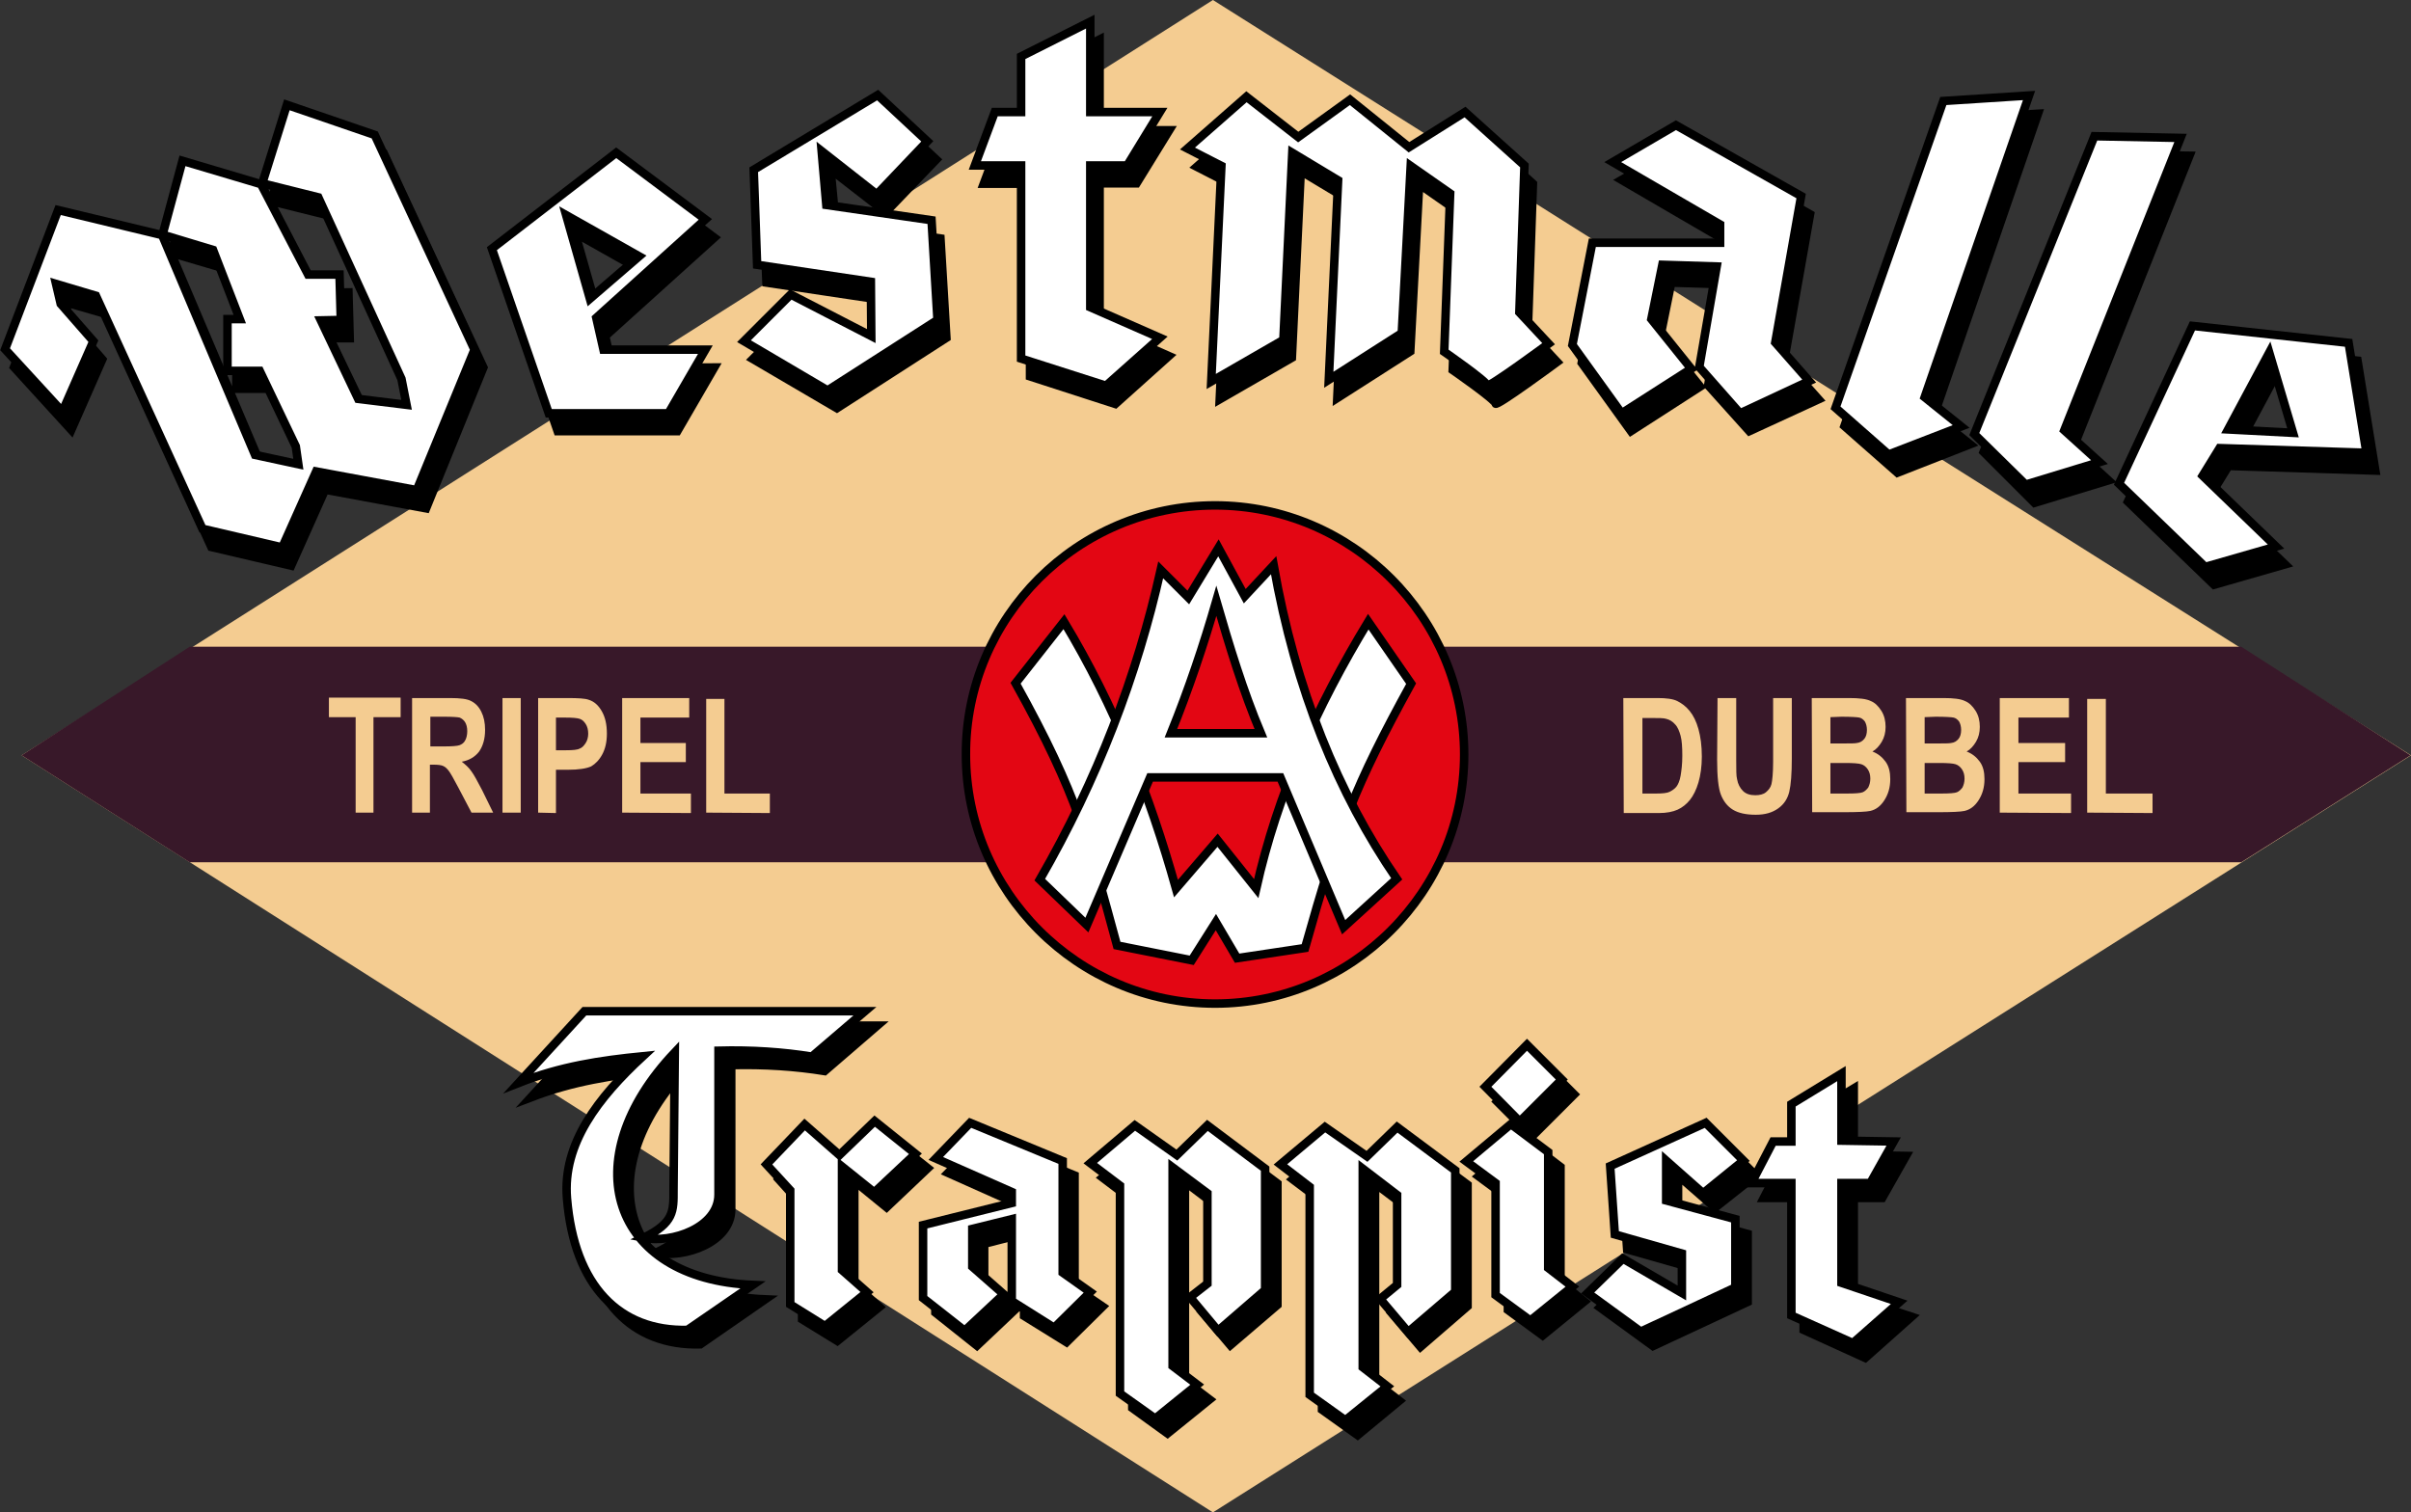 <?xml version="1.0" encoding="utf-8"?>
<!-- Generator: Adobe Illustrator 23.1.1, SVG Export Plug-In . SVG Version: 6.00 Build 0)  -->
<svg version="1.2" baseProfile="tiny" id="Layer_1" xmlns="http://www.w3.org/2000/svg" xmlns:xlink="http://www.w3.org/1999/xlink"
	 x="0px" y="0px" viewBox="0 0 568.1 356.4" xml:space="preserve">
<rect x="0" y="0" width="568.1" height="356.4" fill="#333333" stroke="none"/>
<g>
	<polygon fill-rule="evenodd" fill="#F4CC91" points="5.1,178 285.8,0 568.1,178 285.8,356.4 	"/>
	<path fill-rule="evenodd" fill="#381829" d="M5.1,178l39.6-25.6h483.4l39.9,25.6l-39.9,25.2H44.7L5.1,178L5.1,178z M382.5,164.5
		h8.1c2,0,3.6,0.2,4.6,0.7s2,1.2,2.9,2.3c0.9,1.1,1.6,2.5,2.1,4.3s0.8,3.9,0.8,6.5c0,2.3-0.3,4.4-0.8,6.1c-0.5,1.7-1.2,3.1-2,4.1
		c-0.8,1-1.8,1.8-2.9,2.3c-1.1,0.5-2.6,0.8-4.4,0.8h-8.3L382.5,164.5L382.5,164.5z M387,169.1V187h3.3c1.4,0,2.5-0.1,3.1-0.4
		s1.2-0.7,1.6-1.2c0.4-0.5,0.8-1.4,1-2.6s0.4-2.7,0.4-4.7c0-2-0.1-3.6-0.4-4.7c-0.3-1.1-0.7-2.1-1.3-2.7c-0.6-0.7-1.3-1.1-2.1-1.3
		c-0.6-0.2-1.8-0.2-3.6-0.2H387L387,169.1z M404.7,164.5h4.4v14.6c0,2.3,0,3.8,0.2,4.5c0.2,1.2,0.7,2.1,1.4,2.8s1.7,1,2.9,1
		c1,0,1.9-0.2,2.5-0.7c0.6-0.5,1.1-1.1,1.3-1.9c0.2-0.8,0.4-2.6,0.4-5.3v-15h4.4v14.2c0,3.6-0.2,6.2-0.6,7.9
		c-0.4,1.6-1.2,2.9-2.6,3.9c-1.4,1-3.1,1.5-5.3,1.5c-2.3,0-4.1-0.4-5.4-1.2s-2.2-2-2.8-3.5s-0.9-4.3-0.9-8.3L404.7,164.5
		L404.7,164.5z M426.9,164.5h8.8c2.4,0,4.1,0.2,5.1,0.7c1,0.4,1.8,1.2,2.5,2.3c0.7,1.1,1,2.4,1,3.8c0,1.3-0.3,2.5-0.9,3.5
		c-0.6,1-1.3,1.8-2.2,2.3c1.3,0.5,2.3,1.3,3.1,2.4s1.1,2.5,1.1,4.1c0,2-0.5,3.6-1.4,5s-2,2.2-3.3,2.5c-0.9,0.2-3,0.3-6.2,0.3h-7.5
		L426.9,164.5L426.9,164.5z M431.3,169v6.2h2.9c1.8,0,2.8,0,3.3-0.1c0.8-0.1,1.3-0.4,1.8-1c0.4-0.5,0.6-1.2,0.6-2.1
		c0-0.8-0.2-1.5-0.5-2c-0.4-0.5-0.8-0.8-1.3-0.9c-0.5-0.1-1.9-0.2-4.2-0.2L431.3,169L431.3,169z M431.3,179.8v7.2h4.1
		c1.8,0,3-0.1,3.5-0.3s0.9-0.6,1.3-1.1c0.3-0.6,0.5-1.3,0.5-2.1c0-0.9-0.2-1.6-0.6-2.2s-0.9-1-1.5-1.2c-0.6-0.2-1.9-0.3-3.8-0.3
		L431.3,179.8L431.3,179.8z M449.1,164.5h8.8c2.4,0,4.1,0.2,5.1,0.7c1,0.4,1.8,1.2,2.5,2.3c0.7,1.1,1,2.4,1,3.8
		c0,1.3-0.3,2.5-0.9,3.5c-0.6,1-1.3,1.8-2.2,2.3c1.3,0.5,2.3,1.3,3.1,2.4s1.1,2.5,1.1,4.1c0,2-0.5,3.6-1.4,5s-2,2.2-3.3,2.5
		c-0.9,0.2-3,0.3-6.2,0.3h-7.5L449.1,164.5L449.1,164.5z M453.5,169v6.2h2.9c1.8,0,2.8,0,3.3-0.1c0.8-0.1,1.3-0.4,1.8-1
		c0.4-0.5,0.6-1.2,0.6-2.1c0-0.8-0.2-1.5-0.5-2c-0.4-0.5-0.8-0.8-1.3-0.9c-0.5-0.1-1.9-0.2-4.2-0.2L453.5,169L453.5,169z
		 M453.5,179.8v7.2h4.1c1.8,0,3-0.1,3.5-0.3s0.9-0.6,1.3-1.1c0.3-0.6,0.5-1.3,0.5-2.1c0-0.9-0.2-1.6-0.6-2.2c-0.4-0.6-0.9-1-1.5-1.2
		c-0.6-0.2-1.9-0.3-3.8-0.3L453.5,179.8L453.5,179.8z M471.2,191.5v-27h16.3v4.6h-11.9v6h11v4.5h-11v7.4H488v4.6L471.2,191.5
		L471.2,191.5z M491.8,191.5v-26.8h4.4V187h11v4.6L491.8,191.5L491.8,191.5z M83.8,191.5v-22.5h-6.3v-4.6h16.9v4.6H88v22.5H83.8
		L83.8,191.5z M97.1,191.5v-27h9c2.3,0,4,0.2,4.9,0.7c1,0.5,1.8,1.3,2.4,2.5c0.6,1.2,0.9,2.6,0.9,4.3c0,2.1-0.5,3.8-1.4,5.1
		c-1,1.3-2.4,2.1-4.1,2.4c0.9,0.7,1.7,1.4,2.3,2.3c0.6,0.8,1.4,2.3,2.5,4.4l2.6,5.3h-5.1l-3.1-5.9c-1.1-2.1-1.9-3.5-2.3-4
		c-0.4-0.5-0.8-0.9-1.3-1.1c-0.4-0.2-1.2-0.3-2.2-0.3h-0.9v11.3L97.1,191.5L97.1,191.5z M101.4,175.9h3.2c1.9,0,3.2-0.1,3.7-0.3
		c0.5-0.2,1-0.5,1.3-1.1c0.3-0.5,0.5-1.3,0.5-2.2c0-0.9-0.2-1.6-0.5-2.1c-0.3-0.5-0.8-0.9-1.3-1.1c-0.4-0.1-1.6-0.2-3.5-0.2h-3.4
		L101.4,175.9L101.4,175.9z M118.4,191.5v-27h4.3v27H118.4L118.4,191.5z M126.8,191.5v-27h6.9c2.6,0,4.2,0.1,5,0.4
		c1.3,0.4,2.3,1.3,3.1,2.7c0.8,1.4,1.2,3.1,1.2,5.3c0,2-0.4,3.6-1.1,4.9c-0.7,1.3-1.6,2.2-2.6,2.8c-1.1,0.5-2.9,0.8-5.5,0.8H131
		v10.2L126.8,191.5L126.8,191.5z M131,169.1v7.7h2.4c1.6,0,2.7-0.1,3.2-0.4c0.6-0.2,1-0.7,1.4-1.3c0.4-0.6,0.6-1.4,0.6-2.2
		c0-0.9-0.2-1.7-0.6-2.3c-0.4-0.6-0.8-1-1.4-1.2c-0.6-0.2-1.7-0.3-3.5-0.3L131,169.1L131,169.1z M146.6,191.5v-27h15.8v4.6h-11.5v6
		h10.7v4.5h-10.7v7.4h11.9v4.6L146.6,191.5L146.6,191.5z M166.4,191.5v-26.8h4.3V187h10.7v4.6L166.4,191.5L166.4,191.5z"/>
	<polygon fill-rule="evenodd" stroke="#000000" stroke-width="2" stroke-miterlimit="22.926" points="16.8,101.3 24.1,84.7 
		16.5,75.9 15.3,71.2 24.7,73.9 49.8,128.9 68.6,133.3 76.6,115.4 100.4,119.8 113.9,86.6 90.4,36.1 69.7,28.9 63.9,47.4 77.2,50.7 
		96.8,93.5 97.9,99.6 86.6,98.2 77.7,79.7 82.4,79.7 82.1,68.9 74.7,69 63.6,47.7 45.1,42.2 40.4,59.6 52.3,63.1 58.7,79.4 
		55.7,79.4 55.7,91.6 63.4,91.6 71.8,109.4 72.5,113.7 62.3,111.5 40.3,59.7 15.9,53.8 3.3,86.5 	"/>
	<path fill-rule="evenodd" stroke="#000000" stroke-width="2" stroke-miterlimit="22.926" d="M168.3,86.6l-8.7,15h-28.2
		L118,62.9l29.3-22.6l21,15.7l-25.7,23.2l1.7,7.5L168.3,86.6L168.3,86.6z M141.1,74.6l11.6-10l-17.2-9.7L141.1,74.6L141.1,74.6z"/>
	<path fill-rule="evenodd" stroke="#000000" stroke-width="2" stroke-miterlimit="22.926" d="M538.4,133l-16.7,4.8l-20.3-19.6
		l17.3-37.2l36.8,4l4.2,25.9l-34.6-1.1l-4,6.5L538.4,133L538.4,133z M527.1,105.5l15.3,0.8l-5.6-18.9L527.1,105.5L527.1,105.5z"/>
	<polygon fill-rule="evenodd" stroke="#000000" stroke-width="2" stroke-miterlimit="22.926" points="208.7,50 220.6,37.6 
		208.9,26.7 179.7,44.3 180.6,66.6 207.3,70.6 207.4,83.5 188.4,73.6 177.4,84.6 197.2,96.2 223,79.6 221.6,56.2 196.9,52.6 
		195.7,39.9 	"/>
	<polygon fill-rule="evenodd" stroke="#000000" stroke-width="2" stroke-miterlimit="22.926" points="259.1,9.3 259.1,30.7 
		275.5,30.7 267.8,43.2 259.1,43.2 259.1,76.7 275.4,83.9 262.8,95.2 242.7,88.7 242.7,43.3 231.8,43.3 236.5,30.7 242.7,30.7 
		242.7,17.6 	"/>
	<path fill-rule="evenodd" stroke="#000000" stroke-width="2" stroke-miterlimit="22.926" d="M282,39.3l13.9-12.2l12.2,9.5
		l12.2-8.8l13.9,11.2l13.2-8.3l13.8,12.6l-1.2,34.6l6.9,7.4c0,0-14.5,10.7-14.5,9.8c0-0.9-10.1-7.9-10.1-7.9l1.4-37.3l-9.3-6.5
		l-2.1,39.4l-17.2,11l2.2-47l-10.8-6.5l-2.1,44l-17,9.8l2.4-50.8L282,39.3L282,39.3z"/>
	<polygon fill-rule="evenodd" stroke="#000000" stroke-width="2" stroke-miterlimit="22.926" points="407.5,61.5 377.4,61.5 
		372.7,85.5 384.3,101.6 400.6,91.1 391.2,79.4 393.8,66.6 406.6,67 402.5,90.8 412.2,101.6 428.5,94.1 420.4,85 426.5,50.5 
		397.1,33.8 382.1,42.4 407.5,57.2 	"/>
	<polygon fill-rule="evenodd" stroke="#000000" stroke-width="2" stroke-miterlimit="22.926" points="460,28 480.2,26.8 
		455.7,97.9 464.2,104.7 447.1,111.4 434.6,100.4 	"/>
	<polygon fill-rule="evenodd" stroke="#000000" stroke-width="2" stroke-miterlimit="22.926" points="495.7,36.4 515.9,36.7 
		488.5,105.6 496.8,113.2 479.4,118.5 467.4,106.5 	"/>
	<polygon fill-rule="evenodd" fill="#FFFFFF" stroke="#000000" stroke-width="2" stroke-miterlimit="22.926" points="14.7,97 
		22,80.4 14.3,71.6 13.2,66.9 22.6,69.7 47.7,124.6 66.5,129 74.5,111.1 98.2,115.5 111.8,82.4 88.3,31.8 67.6,24.7 61.8,43.2 
		75,46.5 94.6,89.3 95.8,95.4 84.4,94 75.6,75.5 80.3,75.4 80,64.7 72.6,64.7 61.5,43.4 43,37.9 38.3,55.3 50.2,58.9 56.5,75.2 
		53.6,75.2 53.6,87.4 61.2,87.4 69.7,105.2 70.3,109.4 60.1,107.2 38.2,55.4 13.7,49.5 1.2,82.3 	"/>
	<path fill-rule="evenodd" fill="#FFFFFF" stroke="#000000" stroke-width="2" stroke-miterlimit="22.926" d="M166.2,82.4
		l-8.7,15h-28.2l-13.4-38.8L145.2,36l21,15.7l-25.7,23.2l1.7,7.5L166.2,82.4L166.2,82.4z M139,70.4l11.6-10l-17.2-9.7L139,70.4
		L139,70.4z"/>
	<path fill-rule="evenodd" fill="#FFFFFF" stroke="#000000" stroke-width="2" stroke-miterlimit="22.926" d="M536.3,128.8
		l-16.7,4.8L499.3,114l17.3-37.2l36.8,4l4.2,25.9l-34.6-1.1l-4,6.5L536.3,128.8L536.3,128.8z M525,101.2l15.3,0.8l-5.6-18.9
		L525,101.2L525,101.2z"/>
	<polygon fill-rule="evenodd" fill="#FFFFFF" stroke="#000000" stroke-width="2" stroke-miterlimit="22.926" points="
		206.6,45.8 218.5,33.3 206.8,22.4 177.6,40 178.4,62.4 205.2,66.4 205.3,79.2 186.3,69.4 175.3,80.4 195,92 220.9,75.4 219.5,51.9 
		194.7,48.3 193.6,35.6 	"/>
	<polygon fill-rule="evenodd" fill="#FFFFFF" stroke="#000000" stroke-width="2" stroke-miterlimit="22.926" points="
		256.9,5.1 256.9,26.4 273.3,26.4 265.6,39 256.9,39 256.9,72.4 273.3,79.6 260.6,90.9 240.6,84.5 240.6,39 229.7,39 234.4,26.4 
		240.6,26.4 240.6,13.3 	"/>
	<path fill-rule="evenodd" fill="#FFFFFF" stroke="#000000" stroke-width="2" stroke-miterlimit="22.926" d="M279.8,35
		l13.9-12.2l12.2,9.5l12.2-8.8l13.9,11.2l13.2-8.3L359.2,39L358,73.6l6.9,7.4c0,0-14.5,10.7-14.5,9.8c0-0.9-10.1-7.9-10.1-7.9
		l1.4-37.3l-9.3-6.5l-2.1,39.4l-17.2,11l2.2-47l-10.8-6.5l-2.1,44.1l-17,9.8l2.4-50.8L279.8,35L279.8,35z"/>
	<polygon fill-rule="evenodd" fill="#FFFFFF" stroke="#000000" stroke-width="2" stroke-miterlimit="22.926" points="
		405.3,57.2 375.2,57.2 370.5,81.3 382.1,97.4 398.5,86.9 389.1,75.2 391.7,62.4 404.5,62.8 400.4,86.5 410,97.4 426.3,89.8 
		418.3,80.7 424.4,46.2 394.9,29.5 380,38.2 405.3,52.9 	"/>
	<polygon fill-rule="evenodd" fill="#FFFFFF" stroke="#000000" stroke-width="2" stroke-miterlimit="22.926" points="
		457.9,23.8 478.1,22.5 453.5,93.6 462.1,100.5 445,107.1 432.5,96.1 	"/>
	<polygon fill-rule="evenodd" fill="#FFFFFF" stroke="#000000" stroke-width="2" stroke-miterlimit="22.926" points="
		493.5,32.1 513.8,32.5 486.4,101.4 494.7,108.9 477.3,114.2 465.2,102.3 	"/>
	<path fill-rule="evenodd" stroke="#000000" stroke-width="2" stroke-miterlimit="22.926" d="M125.1,258.6l15.5-16.9h66.1
		l-12.4,10.7c-6.8-1.1-14.2-1.6-22-1.4V285c0,7.8-11.1,11.6-17.7,10.2c7.3-3.5,7.1-6.4,7.1-11.1l0.2-32.7
		c-24,25.3-15,53.4,18.4,54.8l-15.3,10.6c-16,0.4-26.7-10.3-28.4-31c-1.1-12.9,7.4-23.8,17.9-33.5
		C144.3,253.4,135,254.8,125.1,258.6L125.1,258.6z"/>
	<polygon fill-rule="evenodd" stroke="#000000" stroke-width="2" stroke-miterlimit="22.926" points="183.5,277.9 
		192.5,268.5 200.7,275.7 209,267.7 218.6,275.3 208.9,284.5 201.3,278.3 201.3,302.7 207.2,308 197.3,316 189,310.9 189,284 	"/>
	<polygon fill-rule="evenodd" stroke="#000000" stroke-width="2" stroke-miterlimit="22.926" points="223.4,276.4 
		231.5,268.1 253.2,277 253.2,303.4 259.8,307.9 251.3,316.3 241.3,310.1 241.3,290.7 231.9,293.1 231.9,302 239.4,308.4 
		230.2,317.1 220.4,309.3 220.4,292.2 241.3,286.9 241.3,284.4 	"/>
	<polygon fill-rule="evenodd" stroke="#000000" stroke-width="2" stroke-miterlimit="22.926" points="259.8,277.5 
		270.3,268.7 280.2,275.7 287.4,268.7 301,278.9 301,307.5 289.9,317 283.3,309.2 287.4,306 287.4,284.7 279.2,278.5 279.2,325.4 
		285,329.8 275.1,337.8 266.8,331.8 266.8,282.8 	"/>
	<polygon fill-rule="evenodd" stroke="#000000" stroke-width="2" stroke-miterlimit="22.926" points="304.6,277.9 315.1,269 
		325,276 332.1,269 345.8,279.2 345.8,307.8 334.7,317.4 328,309.5 332.1,306.3 332.1,285 324,278.9 324,325.7 329.7,330.1 
		319.9,338.2 311.5,332.2 311.5,283.1 	"/>
	<polygon fill-rule="evenodd" stroke="#000000" stroke-width="2" stroke-miterlimit="22.926" points="348.4,277.2 
		358.9,268.3 367.7,275 367.7,302.2 373.3,306.7 363.5,314.7 355.3,308.7 355.3,282.3 	"/>
	<polygon fill-rule="evenodd" stroke="#000000" stroke-width="2" stroke-miterlimit="22.926" points="352.8,259.6 
		362.7,249.7 370.9,257.9 361,267.8 	"/>
	<polygon fill-rule="evenodd" stroke="#000000" stroke-width="2" stroke-miterlimit="22.926" points="382.3,278.3 
		404.8,268.1 413.7,277 404.1,284.6 395.4,277 395.4,286.3 411.8,290.8 411.8,306.8 389.5,317.2 377,308.1 385.3,300.1 399.2,308.1 
		399.2,298.9 383.4,294.4 	"/>
	<polygon fill-rule="evenodd" stroke="#000000" stroke-width="2" stroke-miterlimit="22.926" points="436.8,256.5 
		436.8,272.2 449.1,272.4 443.5,282.3 436.8,282.3 436.8,305.8 450.4,310.3 439.5,320 425,313.4 425,282.3 415.6,282.3 420.7,272.4 
		425,272.4 425,263.6 	"/>
	<path fill-rule="evenodd" fill="#FFFFFF" stroke="#000000" stroke-width="2" stroke-miterlimit="22.926" d="M122.2,255.2
		l15.5-16.9h66.1L191.3,249c-6.8-1.1-14.2-1.6-22-1.4v33.9c0,7.8-11.1,11.6-17.7,10.2c7.3-3.5,7.1-6.4,7.1-11.1L159,248
		c-24,25.3-15,53.4,18.4,54.8L162,313.4c-16,0.4-26.7-10.3-28.4-31c-1.1-12.9,7.4-23.8,17.9-33.5
		C141.4,249.9,132.1,251.3,122.2,255.2L122.2,255.2z"/>
	<polygon fill-rule="evenodd" fill="#FFFFFF" stroke="#000000" stroke-width="2" stroke-miterlimit="22.926" points="
		180.6,274.4 189.6,265 197.8,272.2 206.1,264.2 215.7,271.9 206,281 198.4,274.9 198.4,299.3 204.3,304.5 194.4,312.5 186.2,307.4 
		186.2,280.5 	"/>
	<polygon fill-rule="evenodd" fill="#FFFFFF" stroke="#000000" stroke-width="2" stroke-miterlimit="22.926" points="
		220.5,273 228.6,264.6 250.4,273.6 250.4,299.9 256.9,304.5 248.4,312.9 238.4,306.6 238.4,287.3 229.1,289.6 229.1,298.5 
		236.5,305 227.3,313.6 217.5,305.9 217.5,288.7 238.4,283.5 238.4,280.9 	"/>
	<polygon fill-rule="evenodd" fill="#FFFFFF" stroke="#000000" stroke-width="2" stroke-miterlimit="22.926" points="
		256.9,274.1 267.4,265.2 277.3,272.2 284.5,265.2 298.1,275.4 298.1,304 287,313.6 280.4,305.7 284.5,302.5 284.5,281.2 
		276.3,275.1 276.3,321.9 282.1,326.3 272.2,334.3 263.9,328.4 263.9,279.4 	"/>
	<polygon fill-rule="evenodd" fill="#FFFFFF" stroke="#000000" stroke-width="2" stroke-miterlimit="22.926" points="
		301.7,274.4 312.2,265.6 322.1,272.5 329.2,265.6 342.9,275.8 342.9,304.4 331.8,313.9 325.2,306.1 329.2,302.8 329.2,281.6 
		321.1,275.4 321.1,322.2 326.9,326.7 317,334.7 308.6,328.7 308.6,279.7 	"/>
	<polygon fill-rule="evenodd" fill="#FFFFFF" stroke="#000000" stroke-width="2" stroke-miterlimit="22.926" points="
		345.5,273.7 356,264.9 364.8,271.5 364.8,298.8 370.5,303.2 360.6,311.2 352.4,305.2 352.4,278.8 	"/>
	<polygon fill-rule="evenodd" fill="#FFFFFF" stroke="#000000" stroke-width="2" stroke-miterlimit="22.926" points="
		350,256.1 359.8,246.2 368,254.4 358.1,264.3 	"/>
	<polygon fill-rule="evenodd" fill="#FFFFFF" stroke="#000000" stroke-width="2" stroke-miterlimit="22.926" points="
		379.4,274.8 401.9,264.6 410.8,273.5 401.3,281.2 392.6,273.5 392.6,282.9 408.9,287.3 408.9,303.4 386.6,313.8 374.1,304.7 
		382.4,296.6 396.3,304.7 396.3,295.4 380.5,290.9 	"/>
	<polygon fill-rule="evenodd" fill="#FFFFFF" stroke="#000000" stroke-width="2" stroke-miterlimit="22.926" points="
		433.9,253 433.9,268.8 446.2,269 440.7,278.8 433.9,278.8 433.9,302.3 447.5,306.9 436.6,316.5 422.1,310 422.1,278.8 412.7,278.8 
		417.8,269 422.1,269 422.1,260.2 	"/>
	<path fill-rule="evenodd" fill="#E30613" stroke="#000000" stroke-width="2" stroke-miterlimit="22.926" d="M286.3,119.1
		c32.3,0,58.7,26.4,58.7,58.7s-26.4,58.7-58.7,58.7s-58.7-26.4-58.7-58.7C227.5,145.5,253.9,119.1,286.3,119.1L286.3,119.1z"/>
	<path fill-rule="evenodd" fill="#FFFFFF" stroke="#000000" stroke-width="2" stroke-miterlimit="22.926" d="M239.3,161
		c14.8,26.6,17.2,37.3,23.9,61.8l17.6,3.5l5.7-9l5,8.5l16-2.4c7.9-28.1,11.8-38.3,25-62.3l-10.1-14.6
		c-12.2,20.1-21.4,40.6-26.4,62.9l-9.1-11.4l-9.8,11.4c-6.2-22.1-14.4-43-26.4-62.9L239.3,161L239.3,161z"/>
	<path fill-rule="evenodd" fill="#FFFFFF" stroke="#000000" stroke-width="2" stroke-miterlimit="22.926" d="M245,207.3
		c13.6-23.6,22.9-48,28.5-73l6.5,6.5l7.1-11.7l6.2,11.4l6.8-7.3c5.2,29.5,15.2,53.8,29,73.9l-12.5,11.4l-14.9-35.3h-30.7l-14.9,34.8
		L245,207.3L245,207.3z M275.9,172.8h21.2c-4.2-10-7.4-20.5-10.5-31.2C283.6,152,280.1,162.4,275.9,172.8L275.9,172.8z"/>
</g>
</svg>
